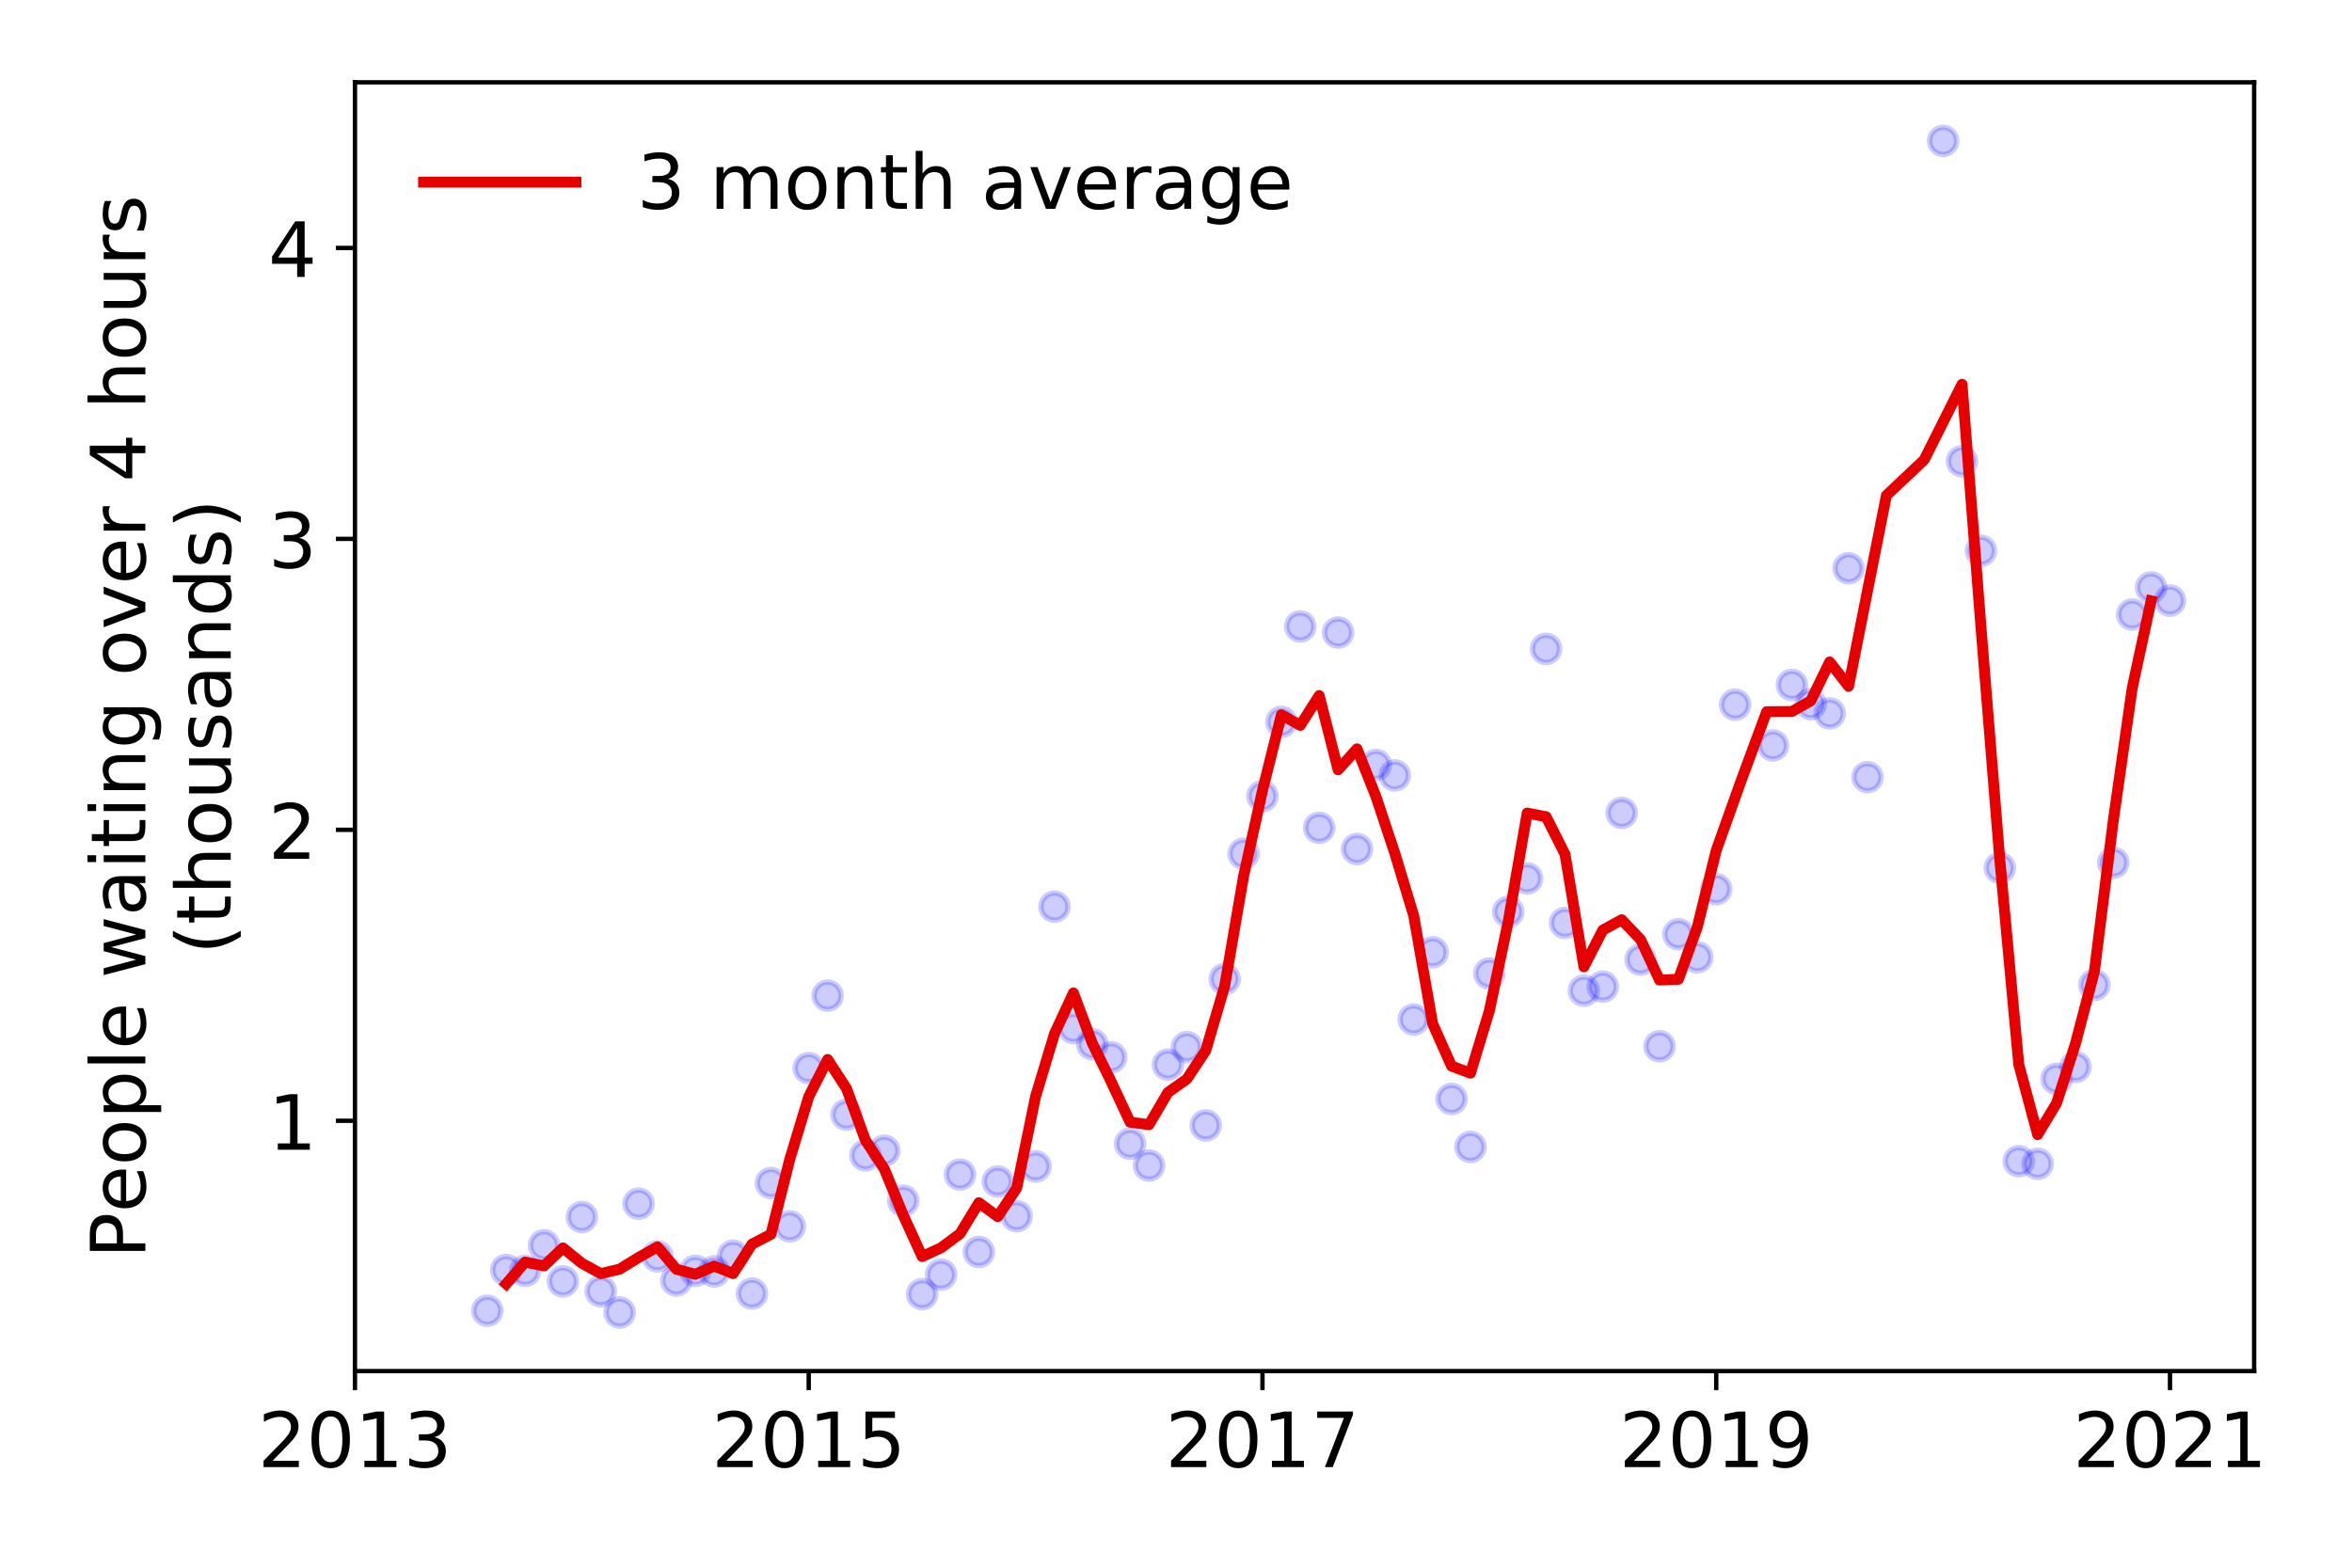 <?xml version="1.0" encoding="utf-8" standalone="no"?>
<!DOCTYPE svg PUBLIC "-//W3C//DTD SVG 1.1//EN"
  "http://www.w3.org/Graphics/SVG/1.1/DTD/svg11.dtd">
<!-- Created with matplotlib (https://matplotlib.org/) -->
<svg height="288pt" version="1.1" viewBox="0 0 432 288" width="432pt" xmlns="http://www.w3.org/2000/svg" xmlns:xlink="http://www.w3.org/1999/xlink">
 <defs>
  <style type="text/css">
*{stroke-linecap:butt;stroke-linejoin:round;}
  </style>
 </defs>
 <g id="figure_1">
  <g id="patch_1">
   <path d="M 0 288 
L 432 288 
L 432 0 
L 0 0 
z
" style="fill:#ffffff;"/>
  </g>
  <g id="axes_1">
   <g id="patch_2">
    <path d="M 65.195 251.88 
L 414.024 251.88 
L 414.024 15.12 
L 65.195 15.12 
z
" style="fill:#ffffff;"/>
   </g>
   <g id="matplotlib.axis_1">
    <g id="xtick_1">
     <g id="line2d_1">
      <defs>
       <path d="M 0 0 
L 0 3.5 
" id="m1615e589fc" style="stroke:#000000;stroke-width:0.8;"/>
      </defs>
      <g>
       <use style="stroke:#000000;stroke-width:0.8;" x="65.195" xlink:href="#m1615e589fc" y="251.88"/>
      </g>
     </g>
     <g id="text_1">
      <!-- 2013 -->
      <defs>
       <path d="M 19.188 8.297 
L 53.609 8.297 
L 53.609 0 
L 7.328 0 
L 7.328 8.297 
Q 12.938 14.109 22.625 23.891 
Q 32.328 33.688 34.812 36.531 
Q 39.547 41.844 41.422 45.531 
Q 43.312 49.219 43.312 52.781 
Q 43.312 58.594 39.234 62.25 
Q 35.156 65.922 28.609 65.922 
Q 23.969 65.922 18.812 64.312 
Q 13.672 62.703 7.812 59.422 
L 7.812 69.391 
Q 13.766 71.781 18.938 73 
Q 24.125 74.219 28.422 74.219 
Q 39.75 74.219 46.484 68.547 
Q 53.219 62.891 53.219 53.422 
Q 53.219 48.922 51.531 44.891 
Q 49.859 40.875 45.406 35.406 
Q 44.188 33.984 37.641 27.219 
Q 31.109 20.453 19.188 8.297 
z
" id="DejaVuSans-50"/>
       <path d="M 31.781 66.406 
Q 24.172 66.406 20.328 58.906 
Q 16.5 51.422 16.5 36.375 
Q 16.5 21.391 20.328 13.891 
Q 24.172 6.391 31.781 6.391 
Q 39.453 6.391 43.281 13.891 
Q 47.125 21.391 47.125 36.375 
Q 47.125 51.422 43.281 58.906 
Q 39.453 66.406 31.781 66.406 
z
M 31.781 74.219 
Q 44.047 74.219 50.516 64.516 
Q 56.984 54.828 56.984 36.375 
Q 56.984 17.969 50.516 8.266 
Q 44.047 -1.422 31.781 -1.422 
Q 19.531 -1.422 13.062 8.266 
Q 6.594 17.969 6.594 36.375 
Q 6.594 54.828 13.062 64.516 
Q 19.531 74.219 31.781 74.219 
z
" id="DejaVuSans-48"/>
       <path d="M 12.406 8.297 
L 28.516 8.297 
L 28.516 63.922 
L 10.984 60.406 
L 10.984 69.391 
L 28.422 72.906 
L 38.281 72.906 
L 38.281 8.297 
L 54.391 8.297 
L 54.391 0 
L 12.406 0 
z
" id="DejaVuSans-49"/>
       <path d="M 40.578 39.312 
Q 47.656 37.797 51.625 33 
Q 55.609 28.219 55.609 21.188 
Q 55.609 10.406 48.188 4.484 
Q 40.766 -1.422 27.094 -1.422 
Q 22.516 -1.422 17.656 -0.516 
Q 12.797 0.391 7.625 2.203 
L 7.625 11.719 
Q 11.719 9.328 16.594 8.109 
Q 21.484 6.891 26.812 6.891 
Q 36.078 6.891 40.938 10.547 
Q 45.797 14.203 45.797 21.188 
Q 45.797 27.641 41.281 31.266 
Q 36.766 34.906 28.719 34.906 
L 20.219 34.906 
L 20.219 43.016 
L 29.109 43.016 
Q 36.375 43.016 40.234 45.922 
Q 44.094 48.828 44.094 54.297 
Q 44.094 59.906 40.109 62.906 
Q 36.141 65.922 28.719 65.922 
Q 24.656 65.922 20.016 65.031 
Q 15.375 64.156 9.812 62.312 
L 9.812 71.094 
Q 15.438 72.656 20.344 73.438 
Q 25.25 74.219 29.594 74.219 
Q 40.828 74.219 47.359 69.109 
Q 53.906 64.016 53.906 55.328 
Q 53.906 49.266 50.438 45.094 
Q 46.969 40.922 40.578 39.312 
z
" id="DejaVuSans-51"/>
      </defs>
      <g transform="translate(47.38 269.518)scale(0.14 -0.14)">
       <use xlink:href="#DejaVuSans-50"/>
       <use x="63.623" xlink:href="#DejaVuSans-48"/>
       <use x="127.246" xlink:href="#DejaVuSans-49"/>
       <use x="190.869" xlink:href="#DejaVuSans-51"/>
      </g>
     </g>
    </g>
    <g id="xtick_2">
     <g id="line2d_2">
      <g>
       <use style="stroke:#000000;stroke-width:0.8;" x="148.539" xlink:href="#m1615e589fc" y="251.88"/>
      </g>
     </g>
     <g id="text_2">
      <!-- 2015 -->
      <defs>
       <path d="M 10.797 72.906 
L 49.516 72.906 
L 49.516 64.594 
L 19.828 64.594 
L 19.828 46.734 
Q 21.969 47.469 24.109 47.828 
Q 26.266 48.188 28.422 48.188 
Q 40.625 48.188 47.75 41.5 
Q 54.891 34.812 54.891 23.391 
Q 54.891 11.625 47.562 5.094 
Q 40.234 -1.422 26.906 -1.422 
Q 22.312 -1.422 17.547 -0.641 
Q 12.797 0.141 7.719 1.703 
L 7.719 11.625 
Q 12.109 9.234 16.797 8.062 
Q 21.484 6.891 26.703 6.891 
Q 35.156 6.891 40.078 11.328 
Q 45.016 15.766 45.016 23.391 
Q 45.016 31 40.078 35.438 
Q 35.156 39.891 26.703 39.891 
Q 22.75 39.891 18.812 39.016 
Q 14.891 38.141 10.797 36.281 
z
" id="DejaVuSans-53"/>
      </defs>
      <g transform="translate(130.724 269.518)scale(0.14 -0.14)">
       <use xlink:href="#DejaVuSans-50"/>
       <use x="63.623" xlink:href="#DejaVuSans-48"/>
       <use x="127.246" xlink:href="#DejaVuSans-49"/>
       <use x="190.869" xlink:href="#DejaVuSans-53"/>
      </g>
     </g>
    </g>
    <g id="xtick_3">
     <g id="line2d_3">
      <g>
       <use style="stroke:#000000;stroke-width:0.8;" x="231.883" xlink:href="#m1615e589fc" y="251.88"/>
      </g>
     </g>
     <g id="text_3">
      <!-- 2017 -->
      <defs>
       <path d="M 8.203 72.906 
L 55.078 72.906 
L 55.078 68.703 
L 28.609 0 
L 18.312 0 
L 43.219 64.594 
L 8.203 64.594 
z
" id="DejaVuSans-55"/>
      </defs>
      <g transform="translate(214.068 269.518)scale(0.14 -0.14)">
       <use xlink:href="#DejaVuSans-50"/>
       <use x="63.623" xlink:href="#DejaVuSans-48"/>
       <use x="127.246" xlink:href="#DejaVuSans-49"/>
       <use x="190.869" xlink:href="#DejaVuSans-55"/>
      </g>
     </g>
    </g>
    <g id="xtick_4">
     <g id="line2d_4">
      <g>
       <use style="stroke:#000000;stroke-width:0.8;" x="315.227" xlink:href="#m1615e589fc" y="251.88"/>
      </g>
     </g>
     <g id="text_4">
      <!-- 2019 -->
      <defs>
       <path d="M 10.984 1.516 
L 10.984 10.5 
Q 14.703 8.734 18.5 7.812 
Q 22.312 6.891 25.984 6.891 
Q 35.75 6.891 40.891 13.453 
Q 46.047 20.016 46.781 33.406 
Q 43.953 29.203 39.594 26.953 
Q 35.25 24.703 29.984 24.703 
Q 19.047 24.703 12.672 31.312 
Q 6.297 37.938 6.297 49.422 
Q 6.297 60.641 12.938 67.422 
Q 19.578 74.219 30.609 74.219 
Q 43.266 74.219 49.922 64.516 
Q 56.594 54.828 56.594 36.375 
Q 56.594 19.141 48.406 8.859 
Q 40.234 -1.422 26.422 -1.422 
Q 22.703 -1.422 18.891 -0.688 
Q 15.094 0.047 10.984 1.516 
z
M 30.609 32.422 
Q 37.25 32.422 41.125 36.953 
Q 45.016 41.5 45.016 49.422 
Q 45.016 57.281 41.125 61.844 
Q 37.25 66.406 30.609 66.406 
Q 23.969 66.406 20.094 61.844 
Q 16.219 57.281 16.219 49.422 
Q 16.219 41.5 20.094 36.953 
Q 23.969 32.422 30.609 32.422 
z
" id="DejaVuSans-57"/>
      </defs>
      <g transform="translate(297.412 269.518)scale(0.14 -0.14)">
       <use xlink:href="#DejaVuSans-50"/>
       <use x="63.623" xlink:href="#DejaVuSans-48"/>
       <use x="127.246" xlink:href="#DejaVuSans-49"/>
       <use x="190.869" xlink:href="#DejaVuSans-57"/>
      </g>
     </g>
    </g>
    <g id="xtick_5">
     <g id="line2d_5">
      <g>
       <use style="stroke:#000000;stroke-width:0.8;" x="398.571" xlink:href="#m1615e589fc" y="251.88"/>
      </g>
     </g>
     <g id="text_5">
      <!-- 2021 -->
      <g transform="translate(380.756 269.518)scale(0.14 -0.14)">
       <use xlink:href="#DejaVuSans-50"/>
       <use x="63.623" xlink:href="#DejaVuSans-48"/>
       <use x="127.246" xlink:href="#DejaVuSans-50"/>
       <use x="190.869" xlink:href="#DejaVuSans-49"/>
      </g>
     </g>
    </g>
   </g>
   <g id="matplotlib.axis_2">
    <g id="ytick_1">
     <g id="line2d_6">
      <defs>
       <path d="M 0 0 
L -3.5 0 
" id="md4da48fa43" style="stroke:#000000;stroke-width:0.8;"/>
      </defs>
      <g>
       <use style="stroke:#000000;stroke-width:0.8;" x="65.195" xlink:href="#md4da48fa43" y="205.896"/>
      </g>
     </g>
     <g id="text_6">
      <!-- 1 -->
      <g transform="translate(49.288 211.215)scale(0.14 -0.14)">
       <use xlink:href="#DejaVuSans-49"/>
      </g>
     </g>
    </g>
    <g id="ytick_2">
     <g id="line2d_7">
      <g>
       <use style="stroke:#000000;stroke-width:0.8;" x="65.195" xlink:href="#md4da48fa43" y="152.447"/>
      </g>
     </g>
     <g id="text_7">
      <!-- 2 -->
      <g transform="translate(49.288 157.766)scale(0.14 -0.14)">
       <use xlink:href="#DejaVuSans-50"/>
      </g>
     </g>
    </g>
    <g id="ytick_3">
     <g id="line2d_8">
      <g>
       <use style="stroke:#000000;stroke-width:0.8;" x="65.195" xlink:href="#md4da48fa43" y="98.999"/>
      </g>
     </g>
     <g id="text_8">
      <!-- 3 -->
      <g transform="translate(49.288 104.318)scale(0.14 -0.14)">
       <use xlink:href="#DejaVuSans-51"/>
      </g>
     </g>
    </g>
    <g id="ytick_4">
     <g id="line2d_9">
      <g>
       <use style="stroke:#000000;stroke-width:0.8;" x="65.195" xlink:href="#md4da48fa43" y="45.551"/>
      </g>
     </g>
     <g id="text_9">
      <!-- 4 -->
      <defs>
       <path d="M 37.797 64.312 
L 12.891 25.391 
L 37.797 25.391 
z
M 35.203 72.906 
L 47.609 72.906 
L 47.609 25.391 
L 58.016 25.391 
L 58.016 17.188 
L 47.609 17.188 
L 47.609 0 
L 37.797 0 
L 37.797 17.188 
L 4.891 17.188 
L 4.891 26.703 
z
" id="DejaVuSans-52"/>
      </defs>
      <g transform="translate(49.288 50.87)scale(0.14 -0.14)">
       <use xlink:href="#DejaVuSans-52"/>
      </g>
     </g>
    </g>
    <g id="text_10">
     <!-- People waiting over 4 hours -->
     <defs>
      <path d="M 19.672 64.797 
L 19.672 37.406 
L 32.078 37.406 
Q 38.969 37.406 42.719 40.969 
Q 46.484 44.531 46.484 51.125 
Q 46.484 57.672 42.719 61.234 
Q 38.969 64.797 32.078 64.797 
z
M 9.812 72.906 
L 32.078 72.906 
Q 44.344 72.906 50.609 67.359 
Q 56.891 61.812 56.891 51.125 
Q 56.891 40.328 50.609 34.812 
Q 44.344 29.297 32.078 29.297 
L 19.672 29.297 
L 19.672 0 
L 9.812 0 
z
" id="DejaVuSans-80"/>
      <path d="M 56.203 29.594 
L 56.203 25.203 
L 14.891 25.203 
Q 15.484 15.922 20.484 11.062 
Q 25.484 6.203 34.422 6.203 
Q 39.594 6.203 44.453 7.469 
Q 49.312 8.734 54.109 11.281 
L 54.109 2.781 
Q 49.266 0.734 44.188 -0.344 
Q 39.109 -1.422 33.891 -1.422 
Q 20.797 -1.422 13.156 6.188 
Q 5.516 13.812 5.516 26.812 
Q 5.516 40.234 12.766 48.109 
Q 20.016 56 32.328 56 
Q 43.359 56 49.781 48.891 
Q 56.203 41.797 56.203 29.594 
z
M 47.219 32.234 
Q 47.125 39.594 43.094 43.984 
Q 39.062 48.391 32.422 48.391 
Q 24.906 48.391 20.391 44.141 
Q 15.875 39.891 15.188 32.172 
z
" id="DejaVuSans-101"/>
      <path d="M 30.609 48.391 
Q 23.391 48.391 19.188 42.75 
Q 14.984 37.109 14.984 27.297 
Q 14.984 17.484 19.156 11.844 
Q 23.344 6.203 30.609 6.203 
Q 37.797 6.203 41.984 11.859 
Q 46.188 17.531 46.188 27.297 
Q 46.188 37.016 41.984 42.703 
Q 37.797 48.391 30.609 48.391 
z
M 30.609 56 
Q 42.328 56 49.016 48.375 
Q 55.719 40.766 55.719 27.297 
Q 55.719 13.875 49.016 6.219 
Q 42.328 -1.422 30.609 -1.422 
Q 18.844 -1.422 12.172 6.219 
Q 5.516 13.875 5.516 27.297 
Q 5.516 40.766 12.172 48.375 
Q 18.844 56 30.609 56 
z
" id="DejaVuSans-111"/>
      <path d="M 18.109 8.203 
L 18.109 -20.797 
L 9.078 -20.797 
L 9.078 54.688 
L 18.109 54.688 
L 18.109 46.391 
Q 20.953 51.266 25.266 53.625 
Q 29.594 56 35.594 56 
Q 45.562 56 51.781 48.094 
Q 58.016 40.188 58.016 27.297 
Q 58.016 14.406 51.781 6.484 
Q 45.562 -1.422 35.594 -1.422 
Q 29.594 -1.422 25.266 0.953 
Q 20.953 3.328 18.109 8.203 
z
M 48.688 27.297 
Q 48.688 37.203 44.609 42.844 
Q 40.531 48.484 33.406 48.484 
Q 26.266 48.484 22.188 42.844 
Q 18.109 37.203 18.109 27.297 
Q 18.109 17.391 22.188 11.75 
Q 26.266 6.109 33.406 6.109 
Q 40.531 6.109 44.609 11.75 
Q 48.688 17.391 48.688 27.297 
z
" id="DejaVuSans-112"/>
      <path d="M 9.422 75.984 
L 18.406 75.984 
L 18.406 0 
L 9.422 0 
z
" id="DejaVuSans-108"/>
      <path id="DejaVuSans-32"/>
      <path d="M 4.203 54.688 
L 13.188 54.688 
L 24.422 12.016 
L 35.594 54.688 
L 46.188 54.688 
L 57.422 12.016 
L 68.609 54.688 
L 77.594 54.688 
L 63.281 0 
L 52.688 0 
L 40.922 44.828 
L 29.109 0 
L 18.5 0 
z
" id="DejaVuSans-119"/>
      <path d="M 34.281 27.484 
Q 23.391 27.484 19.188 25 
Q 14.984 22.516 14.984 16.5 
Q 14.984 11.719 18.141 8.906 
Q 21.297 6.109 26.703 6.109 
Q 34.188 6.109 38.703 11.406 
Q 43.219 16.703 43.219 25.484 
L 43.219 27.484 
z
M 52.203 31.203 
L 52.203 0 
L 43.219 0 
L 43.219 8.297 
Q 40.141 3.328 35.547 0.953 
Q 30.953 -1.422 24.312 -1.422 
Q 15.922 -1.422 10.953 3.297 
Q 6 8.016 6 15.922 
Q 6 25.141 12.172 29.828 
Q 18.359 34.516 30.609 34.516 
L 43.219 34.516 
L 43.219 35.406 
Q 43.219 41.609 39.141 45 
Q 35.062 48.391 27.688 48.391 
Q 23 48.391 18.547 47.266 
Q 14.109 46.141 10.016 43.891 
L 10.016 52.203 
Q 14.938 54.109 19.578 55.047 
Q 24.219 56 28.609 56 
Q 40.484 56 46.344 49.844 
Q 52.203 43.703 52.203 31.203 
z
" id="DejaVuSans-97"/>
      <path d="M 9.422 54.688 
L 18.406 54.688 
L 18.406 0 
L 9.422 0 
z
M 9.422 75.984 
L 18.406 75.984 
L 18.406 64.594 
L 9.422 64.594 
z
" id="DejaVuSans-105"/>
      <path d="M 18.312 70.219 
L 18.312 54.688 
L 36.812 54.688 
L 36.812 47.703 
L 18.312 47.703 
L 18.312 18.016 
Q 18.312 11.328 20.141 9.422 
Q 21.969 7.516 27.594 7.516 
L 36.812 7.516 
L 36.812 0 
L 27.594 0 
Q 17.188 0 13.234 3.875 
Q 9.281 7.766 9.281 18.016 
L 9.281 47.703 
L 2.688 47.703 
L 2.688 54.688 
L 9.281 54.688 
L 9.281 70.219 
z
" id="DejaVuSans-116"/>
      <path d="M 54.891 33.016 
L 54.891 0 
L 45.906 0 
L 45.906 32.719 
Q 45.906 40.484 42.875 44.328 
Q 39.844 48.188 33.797 48.188 
Q 26.516 48.188 22.312 43.547 
Q 18.109 38.922 18.109 30.906 
L 18.109 0 
L 9.078 0 
L 9.078 54.688 
L 18.109 54.688 
L 18.109 46.188 
Q 21.344 51.125 25.703 53.562 
Q 30.078 56 35.797 56 
Q 45.219 56 50.047 50.172 
Q 54.891 44.344 54.891 33.016 
z
" id="DejaVuSans-110"/>
      <path d="M 45.406 27.984 
Q 45.406 37.75 41.375 43.109 
Q 37.359 48.484 30.078 48.484 
Q 22.859 48.484 18.828 43.109 
Q 14.797 37.75 14.797 27.984 
Q 14.797 18.266 18.828 12.891 
Q 22.859 7.516 30.078 7.516 
Q 37.359 7.516 41.375 12.891 
Q 45.406 18.266 45.406 27.984 
z
M 54.391 6.781 
Q 54.391 -7.172 48.188 -13.984 
Q 42 -20.797 29.203 -20.797 
Q 24.469 -20.797 20.266 -20.094 
Q 16.062 -19.391 12.109 -17.922 
L 12.109 -9.188 
Q 16.062 -11.328 19.922 -12.344 
Q 23.781 -13.375 27.781 -13.375 
Q 36.625 -13.375 41.016 -8.766 
Q 45.406 -4.156 45.406 5.172 
L 45.406 9.625 
Q 42.625 4.781 38.281 2.391 
Q 33.938 0 27.875 0 
Q 17.828 0 11.672 7.656 
Q 5.516 15.328 5.516 27.984 
Q 5.516 40.672 11.672 48.328 
Q 17.828 56 27.875 56 
Q 33.938 56 38.281 53.609 
Q 42.625 51.219 45.406 46.391 
L 45.406 54.688 
L 54.391 54.688 
z
" id="DejaVuSans-103"/>
      <path d="M 2.984 54.688 
L 12.5 54.688 
L 29.594 8.797 
L 46.688 54.688 
L 56.203 54.688 
L 35.688 0 
L 23.484 0 
z
" id="DejaVuSans-118"/>
      <path d="M 41.109 46.297 
Q 39.594 47.172 37.812 47.578 
Q 36.031 48 33.891 48 
Q 26.266 48 22.188 43.047 
Q 18.109 38.094 18.109 28.812 
L 18.109 0 
L 9.078 0 
L 9.078 54.688 
L 18.109 54.688 
L 18.109 46.188 
Q 20.953 51.172 25.484 53.578 
Q 30.031 56 36.531 56 
Q 37.453 56 38.578 55.875 
Q 39.703 55.766 41.062 55.516 
z
" id="DejaVuSans-114"/>
      <path d="M 54.891 33.016 
L 54.891 0 
L 45.906 0 
L 45.906 32.719 
Q 45.906 40.484 42.875 44.328 
Q 39.844 48.188 33.797 48.188 
Q 26.516 48.188 22.312 43.547 
Q 18.109 38.922 18.109 30.906 
L 18.109 0 
L 9.078 0 
L 9.078 75.984 
L 18.109 75.984 
L 18.109 46.188 
Q 21.344 51.125 25.703 53.562 
Q 30.078 56 35.797 56 
Q 45.219 56 50.047 50.172 
Q 54.891 44.344 54.891 33.016 
z
" id="DejaVuSans-104"/>
      <path d="M 8.5 21.578 
L 8.5 54.688 
L 17.484 54.688 
L 17.484 21.922 
Q 17.484 14.156 20.5 10.266 
Q 23.531 6.391 29.594 6.391 
Q 36.859 6.391 41.078 11.031 
Q 45.312 15.672 45.312 23.688 
L 45.312 54.688 
L 54.297 54.688 
L 54.297 0 
L 45.312 0 
L 45.312 8.406 
Q 42.047 3.422 37.719 1 
Q 33.406 -1.422 27.688 -1.422 
Q 18.266 -1.422 13.375 4.438 
Q 8.5 10.297 8.5 21.578 
z
M 31.109 56 
z
" id="DejaVuSans-117"/>
      <path d="M 44.281 53.078 
L 44.281 44.578 
Q 40.484 46.531 36.375 47.5 
Q 32.281 48.484 27.875 48.484 
Q 21.188 48.484 17.844 46.438 
Q 14.5 44.391 14.5 40.281 
Q 14.5 37.156 16.891 35.375 
Q 19.281 33.594 26.516 31.984 
L 29.594 31.297 
Q 39.156 29.25 43.188 25.516 
Q 47.219 21.781 47.219 15.094 
Q 47.219 7.469 41.188 3.016 
Q 35.156 -1.422 24.609 -1.422 
Q 20.219 -1.422 15.453 -0.562 
Q 10.688 0.297 5.422 2 
L 5.422 11.281 
Q 10.406 8.688 15.234 7.391 
Q 20.062 6.109 24.812 6.109 
Q 31.156 6.109 34.562 8.281 
Q 37.984 10.453 37.984 14.406 
Q 37.984 18.062 35.516 20.016 
Q 33.062 21.969 24.703 23.781 
L 21.578 24.516 
Q 13.234 26.266 9.516 29.906 
Q 5.812 33.547 5.812 39.891 
Q 5.812 47.609 11.281 51.797 
Q 16.75 56 26.812 56 
Q 31.781 56 36.172 55.266 
Q 40.578 54.547 44.281 53.078 
z
" id="DejaVuSans-115"/>
     </defs>
     <g transform="translate(26.699 231.175)rotate(-90)scale(0.14 -0.14)">
      <use xlink:href="#DejaVuSans-80"/>
      <use x="60.256" xlink:href="#DejaVuSans-101"/>
      <use x="121.779" xlink:href="#DejaVuSans-111"/>
      <use x="182.961" xlink:href="#DejaVuSans-112"/>
      <use x="246.438" xlink:href="#DejaVuSans-108"/>
      <use x="274.221" xlink:href="#DejaVuSans-101"/>
      <use x="335.744" xlink:href="#DejaVuSans-32"/>
      <use x="367.531" xlink:href="#DejaVuSans-119"/>
      <use x="449.318" xlink:href="#DejaVuSans-97"/>
      <use x="510.598" xlink:href="#DejaVuSans-105"/>
      <use x="538.381" xlink:href="#DejaVuSans-116"/>
      <use x="577.59" xlink:href="#DejaVuSans-105"/>
      <use x="605.373" xlink:href="#DejaVuSans-110"/>
      <use x="668.752" xlink:href="#DejaVuSans-103"/>
      <use x="732.229" xlink:href="#DejaVuSans-32"/>
      <use x="764.016" xlink:href="#DejaVuSans-111"/>
      <use x="825.197" xlink:href="#DejaVuSans-118"/>
      <use x="884.377" xlink:href="#DejaVuSans-101"/>
      <use x="945.9" xlink:href="#DejaVuSans-114"/>
      <use x="987.014" xlink:href="#DejaVuSans-32"/>
      <use x="1018.801" xlink:href="#DejaVuSans-52"/>
      <use x="1082.424" xlink:href="#DejaVuSans-32"/>
      <use x="1114.211" xlink:href="#DejaVuSans-104"/>
      <use x="1177.59" xlink:href="#DejaVuSans-111"/>
      <use x="1238.771" xlink:href="#DejaVuSans-117"/>
      <use x="1302.15" xlink:href="#DejaVuSans-114"/>
      <use x="1343.264" xlink:href="#DejaVuSans-115"/>
     </g>
     <!-- (thousands) -->
     <defs>
      <path d="M 31 75.875 
Q 24.469 64.656 21.281 53.656 
Q 18.109 42.672 18.109 31.391 
Q 18.109 20.125 21.312 9.062 
Q 24.516 -2 31 -13.188 
L 23.188 -13.188 
Q 15.875 -1.703 12.234 9.375 
Q 8.594 20.453 8.594 31.391 
Q 8.594 42.281 12.203 53.312 
Q 15.828 64.359 23.188 75.875 
z
" id="DejaVuSans-40"/>
      <path d="M 45.406 46.391 
L 45.406 75.984 
L 54.391 75.984 
L 54.391 0 
L 45.406 0 
L 45.406 8.203 
Q 42.578 3.328 38.25 0.953 
Q 33.938 -1.422 27.875 -1.422 
Q 17.969 -1.422 11.734 6.484 
Q 5.516 14.406 5.516 27.297 
Q 5.516 40.188 11.734 48.094 
Q 17.969 56 27.875 56 
Q 33.938 56 38.25 53.625 
Q 42.578 51.266 45.406 46.391 
z
M 14.797 27.297 
Q 14.797 17.391 18.875 11.75 
Q 22.953 6.109 30.078 6.109 
Q 37.203 6.109 41.297 11.75 
Q 45.406 17.391 45.406 27.297 
Q 45.406 37.203 41.297 42.844 
Q 37.203 48.484 30.078 48.484 
Q 22.953 48.484 18.875 42.844 
Q 14.797 37.203 14.797 27.297 
z
" id="DejaVuSans-100"/>
      <path d="M 8.016 75.875 
L 15.828 75.875 
Q 23.141 64.359 26.781 53.312 
Q 30.422 42.281 30.422 31.391 
Q 30.422 20.453 26.781 9.375 
Q 23.141 -1.703 15.828 -13.188 
L 8.016 -13.188 
Q 14.5 -2 17.703 9.062 
Q 20.906 20.125 20.906 31.391 
Q 20.906 42.672 17.703 53.656 
Q 14.5 64.656 8.016 75.875 
z
" id="DejaVuSans-41"/>
     </defs>
     <g transform="translate(42.376 175.325)rotate(-90)scale(0.14 -0.14)">
      <use xlink:href="#DejaVuSans-40"/>
      <use x="39.014" xlink:href="#DejaVuSans-116"/>
      <use x="78.223" xlink:href="#DejaVuSans-104"/>
      <use x="141.602" xlink:href="#DejaVuSans-111"/>
      <use x="202.783" xlink:href="#DejaVuSans-117"/>
      <use x="266.162" xlink:href="#DejaVuSans-115"/>
      <use x="318.262" xlink:href="#DejaVuSans-97"/>
      <use x="379.541" xlink:href="#DejaVuSans-110"/>
      <use x="442.92" xlink:href="#DejaVuSans-100"/>
      <use x="506.396" xlink:href="#DejaVuSans-115"/>
      <use x="558.496" xlink:href="#DejaVuSans-41"/>
     </g>
    </g>
   </g>
   <g id="line2d_10">
    <defs>
     <path d="M 0 2.5 
C 0.663 2.5 1.299 2.237 1.768 1.768 
C 2.237 1.299 2.5 0.663 2.5 0 
C 2.5 -0.663 2.237 -1.299 1.768 -1.768 
C 1.299 -2.237 0.663 -2.5 0 -2.5 
C -0.663 -2.5 -1.299 -2.237 -1.768 -1.768 
C -2.237 -1.299 -2.5 -0.663 -2.5 0 
C -2.5 0.663 -2.237 1.299 -1.768 1.768 
C -1.299 2.237 -0.663 2.5 0 2.5 
z
" id="m2ebcb86744" style="stroke:#0000ff;stroke-opacity:0.2;"/>
    </defs>
    <g clip-path="url(#pfc61ef82ce)">
     <use style="fill:#0000ff;fill-opacity:0.2;stroke:#0000ff;stroke-opacity:0.2;" x="398.571" xlink:href="#m2ebcb86744" y="110.33"/>
     <use style="fill:#0000ff;fill-opacity:0.2;stroke:#0000ff;stroke-opacity:0.2;" x="395.098" xlink:href="#m2ebcb86744" y="107.925"/>
     <use style="fill:#0000ff;fill-opacity:0.2;stroke:#0000ff;stroke-opacity:0.2;" x="391.626" xlink:href="#m2ebcb86744" y="112.896"/>
     <use style="fill:#0000ff;fill-opacity:0.2;stroke:#0000ff;stroke-opacity:0.2;" x="388.153" xlink:href="#m2ebcb86744" y="158.487"/>
     <use style="fill:#0000ff;fill-opacity:0.2;stroke:#0000ff;stroke-opacity:0.2;" x="384.68" xlink:href="#m2ebcb86744" y="180.935"/>
     <use style="fill:#0000ff;fill-opacity:0.2;stroke:#0000ff;stroke-opacity:0.2;" x="381.208" xlink:href="#m2ebcb86744" y="196.008"/>
     <use style="fill:#0000ff;fill-opacity:0.2;stroke:#0000ff;stroke-opacity:0.2;" x="377.735" xlink:href="#m2ebcb86744" y="198.199"/>
     <use style="fill:#0000ff;fill-opacity:0.2;stroke:#0000ff;stroke-opacity:0.2;" x="374.262" xlink:href="#m2ebcb86744" y="213.806"/>
     <use style="fill:#0000ff;fill-opacity:0.2;stroke:#0000ff;stroke-opacity:0.2;" x="370.79" xlink:href="#m2ebcb86744" y="213.325"/>
     <use style="fill:#0000ff;fill-opacity:0.2;stroke:#0000ff;stroke-opacity:0.2;" x="367.317" xlink:href="#m2ebcb86744" y="159.449"/>
     <use style="fill:#0000ff;fill-opacity:0.2;stroke:#0000ff;stroke-opacity:0.2;" x="363.844" xlink:href="#m2ebcb86744" y="101.19"/>
     <use style="fill:#0000ff;fill-opacity:0.2;stroke:#0000ff;stroke-opacity:0.2;" x="360.372" xlink:href="#m2ebcb86744" y="84.728"/>
     <use style="fill:#0000ff;fill-opacity:0.2;stroke:#0000ff;stroke-opacity:0.2;" x="356.899" xlink:href="#m2ebcb86744" y="25.882"/>
     <use style="fill:#0000ff;fill-opacity:0.2;stroke:#0000ff;stroke-opacity:0.2;" x="343.008" xlink:href="#m2ebcb86744" y="142.773"/>
     <use style="fill:#0000ff;fill-opacity:0.2;stroke:#0000ff;stroke-opacity:0.2;" x="339.536" xlink:href="#m2ebcb86744" y="104.397"/>
     <use style="fill:#0000ff;fill-opacity:0.2;stroke:#0000ff;stroke-opacity:0.2;" x="336.063" xlink:href="#m2ebcb86744" y="131.068"/>
     <use style="fill:#0000ff;fill-opacity:0.2;stroke:#0000ff;stroke-opacity:0.2;" x="332.59" xlink:href="#m2ebcb86744" y="129.358"/>
     <use style="fill:#0000ff;fill-opacity:0.2;stroke:#0000ff;stroke-opacity:0.2;" x="329.118" xlink:href="#m2ebcb86744" y="125.83"/>
     <use style="fill:#0000ff;fill-opacity:0.2;stroke:#0000ff;stroke-opacity:0.2;" x="325.645" xlink:href="#m2ebcb86744" y="136.947"/>
     <use style="fill:#0000ff;fill-opacity:0.2;stroke:#0000ff;stroke-opacity:0.2;" x="318.7" xlink:href="#m2ebcb86744" y="129.465"/>
     <use style="fill:#0000ff;fill-opacity:0.2;stroke:#0000ff;stroke-opacity:0.2;" x="315.227" xlink:href="#m2ebcb86744" y="163.351"/>
     <use style="fill:#0000ff;fill-opacity:0.2;stroke:#0000ff;stroke-opacity:0.2;" x="311.754" xlink:href="#m2ebcb86744" y="175.858"/>
     <use style="fill:#0000ff;fill-opacity:0.2;stroke:#0000ff;stroke-opacity:0.2;" x="308.282" xlink:href="#m2ebcb86744" y="171.635"/>
     <use style="fill:#0000ff;fill-opacity:0.2;stroke:#0000ff;stroke-opacity:0.2;" x="304.809" xlink:href="#m2ebcb86744" y="192.213"/>
     <use style="fill:#0000ff;fill-opacity:0.2;stroke:#0000ff;stroke-opacity:0.2;" x="301.336" xlink:href="#m2ebcb86744" y="176.285"/>
     <use style="fill:#0000ff;fill-opacity:0.2;stroke:#0000ff;stroke-opacity:0.2;" x="297.864" xlink:href="#m2ebcb86744" y="149.347"/>
     <use style="fill:#0000ff;fill-opacity:0.2;stroke:#0000ff;stroke-opacity:0.2;" x="294.391" xlink:href="#m2ebcb86744" y="181.256"/>
     <use style="fill:#0000ff;fill-opacity:0.2;stroke:#0000ff;stroke-opacity:0.2;" x="290.918" xlink:href="#m2ebcb86744" y="182.004"/>
     <use style="fill:#0000ff;fill-opacity:0.2;stroke:#0000ff;stroke-opacity:0.2;" x="287.446" xlink:href="#m2ebcb86744" y="169.551"/>
     <use style="fill:#0000ff;fill-opacity:0.2;stroke:#0000ff;stroke-opacity:0.2;" x="283.973" xlink:href="#m2ebcb86744" y="119.203"/>
     <use style="fill:#0000ff;fill-opacity:0.2;stroke:#0000ff;stroke-opacity:0.2;" x="280.5" xlink:href="#m2ebcb86744" y="161.373"/>
     <use style="fill:#0000ff;fill-opacity:0.2;stroke:#0000ff;stroke-opacity:0.2;" x="277.028" xlink:href="#m2ebcb86744" y="167.52"/>
     <use style="fill:#0000ff;fill-opacity:0.2;stroke:#0000ff;stroke-opacity:0.2;" x="273.555" xlink:href="#m2ebcb86744" y="178.851"/>
     <use style="fill:#0000ff;fill-opacity:0.2;stroke:#0000ff;stroke-opacity:0.2;" x="270.082" xlink:href="#m2ebcb86744" y="210.706"/>
     <use style="fill:#0000ff;fill-opacity:0.2;stroke:#0000ff;stroke-opacity:0.2;" x="266.61" xlink:href="#m2ebcb86744" y="201.887"/>
     <use style="fill:#0000ff;fill-opacity:0.2;stroke:#0000ff;stroke-opacity:0.2;" x="263.137" xlink:href="#m2ebcb86744" y="174.949"/>
     <use style="fill:#0000ff;fill-opacity:0.2;stroke:#0000ff;stroke-opacity:0.2;" x="259.664" xlink:href="#m2ebcb86744" y="187.296"/>
     <use style="fill:#0000ff;fill-opacity:0.2;stroke:#0000ff;stroke-opacity:0.2;" x="256.192" xlink:href="#m2ebcb86744" y="142.453"/>
     <use style="fill:#0000ff;fill-opacity:0.2;stroke:#0000ff;stroke-opacity:0.2;" x="252.719" xlink:href="#m2ebcb86744" y="140.528"/>
     <use style="fill:#0000ff;fill-opacity:0.2;stroke:#0000ff;stroke-opacity:0.2;" x="249.246" xlink:href="#m2ebcb86744" y="155.975"/>
     <use style="fill:#0000ff;fill-opacity:0.2;stroke:#0000ff;stroke-opacity:0.2;" x="245.774" xlink:href="#m2ebcb86744" y="116.209"/>
     <use style="fill:#0000ff;fill-opacity:0.2;stroke:#0000ff;stroke-opacity:0.2;" x="242.301" xlink:href="#m2ebcb86744" y="152.073"/>
     <use style="fill:#0000ff;fill-opacity:0.2;stroke:#0000ff;stroke-opacity:0.2;" x="238.828" xlink:href="#m2ebcb86744" y="115.087"/>
     <use style="fill:#0000ff;fill-opacity:0.2;stroke:#0000ff;stroke-opacity:0.2;" x="235.356" xlink:href="#m2ebcb86744" y="132.618"/>
     <use style="fill:#0000ff;fill-opacity:0.2;stroke:#0000ff;stroke-opacity:0.2;" x="231.883" xlink:href="#m2ebcb86744" y="146.247"/>
     <use style="fill:#0000ff;fill-opacity:0.2;stroke:#0000ff;stroke-opacity:0.2;" x="228.41" xlink:href="#m2ebcb86744" y="156.83"/>
     <use style="fill:#0000ff;fill-opacity:0.2;stroke:#0000ff;stroke-opacity:0.2;" x="224.938" xlink:href="#m2ebcb86744" y="179.866"/>
     <use style="fill:#0000ff;fill-opacity:0.2;stroke:#0000ff;stroke-opacity:0.2;" x="221.465" xlink:href="#m2ebcb86744" y="206.751"/>
     <use style="fill:#0000ff;fill-opacity:0.2;stroke:#0000ff;stroke-opacity:0.2;" x="217.992" xlink:href="#m2ebcb86744" y="192.373"/>
     <use style="fill:#0000ff;fill-opacity:0.2;stroke:#0000ff;stroke-opacity:0.2;" x="214.52" xlink:href="#m2ebcb86744" y="195.58"/>
     <use style="fill:#0000ff;fill-opacity:0.2;stroke:#0000ff;stroke-opacity:0.2;" x="211.047" xlink:href="#m2ebcb86744" y="214.127"/>
     <use style="fill:#0000ff;fill-opacity:0.2;stroke:#0000ff;stroke-opacity:0.2;" x="207.574" xlink:href="#m2ebcb86744" y="210.118"/>
     <use style="fill:#0000ff;fill-opacity:0.2;stroke:#0000ff;stroke-opacity:0.2;" x="204.102" xlink:href="#m2ebcb86744" y="194.244"/>
     <use style="fill:#0000ff;fill-opacity:0.2;stroke:#0000ff;stroke-opacity:0.2;" x="200.629" xlink:href="#m2ebcb86744" y="191.839"/>
     <use style="fill:#0000ff;fill-opacity:0.2;stroke:#0000ff;stroke-opacity:0.2;" x="197.156" xlink:href="#m2ebcb86744" y="188.846"/>
     <use style="fill:#0000ff;fill-opacity:0.2;stroke:#0000ff;stroke-opacity:0.2;" x="193.684" xlink:href="#m2ebcb86744" y="166.558"/>
     <use style="fill:#0000ff;fill-opacity:0.2;stroke:#0000ff;stroke-opacity:0.2;" x="190.211" xlink:href="#m2ebcb86744" y="214.287"/>
     <use style="fill:#0000ff;fill-opacity:0.2;stroke:#0000ff;stroke-opacity:0.2;" x="186.738" xlink:href="#m2ebcb86744" y="223.427"/>
     <use style="fill:#0000ff;fill-opacity:0.2;stroke:#0000ff;stroke-opacity:0.2;" x="183.266" xlink:href="#m2ebcb86744" y="217.066"/>
     <use style="fill:#0000ff;fill-opacity:0.2;stroke:#0000ff;stroke-opacity:0.2;" x="179.793" xlink:href="#m2ebcb86744" y="230.001"/>
     <use style="fill:#0000ff;fill-opacity:0.2;stroke:#0000ff;stroke-opacity:0.2;" x="176.32" xlink:href="#m2ebcb86744" y="215.784"/>
     <use style="fill:#0000ff;fill-opacity:0.2;stroke:#0000ff;stroke-opacity:0.2;" x="172.848" xlink:href="#m2ebcb86744" y="234.17"/>
     <use style="fill:#0000ff;fill-opacity:0.2;stroke:#0000ff;stroke-opacity:0.2;" x="169.375" xlink:href="#m2ebcb86744" y="237.751"/>
     <use style="fill:#0000ff;fill-opacity:0.2;stroke:#0000ff;stroke-opacity:0.2;" x="165.902" xlink:href="#m2ebcb86744" y="220.594"/>
     <use style="fill:#0000ff;fill-opacity:0.2;stroke:#0000ff;stroke-opacity:0.2;" x="162.43" xlink:href="#m2ebcb86744" y="211.401"/>
     <use style="fill:#0000ff;fill-opacity:0.2;stroke:#0000ff;stroke-opacity:0.2;" x="158.957" xlink:href="#m2ebcb86744" y="212.256"/>
     <use style="fill:#0000ff;fill-opacity:0.2;stroke:#0000ff;stroke-opacity:0.2;" x="155.484" xlink:href="#m2ebcb86744" y="204.773"/>
     <use style="fill:#0000ff;fill-opacity:0.2;stroke:#0000ff;stroke-opacity:0.2;" x="152.012" xlink:href="#m2ebcb86744" y="182.913"/>
     <use style="fill:#0000ff;fill-opacity:0.2;stroke:#0000ff;stroke-opacity:0.2;" x="148.539" xlink:href="#m2ebcb86744" y="196.222"/>
     <use style="fill:#0000ff;fill-opacity:0.2;stroke:#0000ff;stroke-opacity:0.2;" x="145.066" xlink:href="#m2ebcb86744" y="225.297"/>
     <use style="fill:#0000ff;fill-opacity:0.2;stroke:#0000ff;stroke-opacity:0.2;" x="141.594" xlink:href="#m2ebcb86744" y="217.334"/>
     <use style="fill:#0000ff;fill-opacity:0.2;stroke:#0000ff;stroke-opacity:0.2;" x="138.121" xlink:href="#m2ebcb86744" y="237.644"/>
     <use style="fill:#0000ff;fill-opacity:0.2;stroke:#0000ff;stroke-opacity:0.2;" x="134.648" xlink:href="#m2ebcb86744" y="230.696"/>
     <use style="fill:#0000ff;fill-opacity:0.2;stroke:#0000ff;stroke-opacity:0.2;" x="131.176" xlink:href="#m2ebcb86744" y="233.582"/>
     <use style="fill:#0000ff;fill-opacity:0.2;stroke:#0000ff;stroke-opacity:0.2;" x="127.703" xlink:href="#m2ebcb86744" y="233.475"/>
     <use style="fill:#0000ff;fill-opacity:0.2;stroke:#0000ff;stroke-opacity:0.2;" x="124.23" xlink:href="#m2ebcb86744" y="235.239"/>
     <use style="fill:#0000ff;fill-opacity:0.2;stroke:#0000ff;stroke-opacity:0.2;" x="120.758" xlink:href="#m2ebcb86744" y="230.803"/>
     <use style="fill:#0000ff;fill-opacity:0.2;stroke:#0000ff;stroke-opacity:0.2;" x="117.285" xlink:href="#m2ebcb86744" y="221.129"/>
     <use style="fill:#0000ff;fill-opacity:0.2;stroke:#0000ff;stroke-opacity:0.2;" x="113.812" xlink:href="#m2ebcb86744" y="241.118"/>
     <use style="fill:#0000ff;fill-opacity:0.2;stroke:#0000ff;stroke-opacity:0.2;" x="110.34" xlink:href="#m2ebcb86744" y="237.216"/>
     <use style="fill:#0000ff;fill-opacity:0.2;stroke:#0000ff;stroke-opacity:0.2;" x="106.867" xlink:href="#m2ebcb86744" y="223.587"/>
     <use style="fill:#0000ff;fill-opacity:0.2;stroke:#0000ff;stroke-opacity:0.2;" x="103.394" xlink:href="#m2ebcb86744" y="235.399"/>
     <use style="fill:#0000ff;fill-opacity:0.2;stroke:#0000ff;stroke-opacity:0.2;" x="99.922" xlink:href="#m2ebcb86744" y="228.772"/>
     <use style="fill:#0000ff;fill-opacity:0.2;stroke:#0000ff;stroke-opacity:0.2;" x="96.449" xlink:href="#m2ebcb86744" y="233.475"/>
     <use style="fill:#0000ff;fill-opacity:0.2;stroke:#0000ff;stroke-opacity:0.2;" x="92.976" xlink:href="#m2ebcb86744" y="233.315"/>
     <use style="fill:#0000ff;fill-opacity:0.2;stroke:#0000ff;stroke-opacity:0.2;" x="89.504" xlink:href="#m2ebcb86744" y="240.797"/>
    </g>
   </g>
   <g id="line2d_11">
    <path clip-path="url(#pfc61ef82ce)" d="M 395.098 110.384 
L 391.626 126.436 
L 388.153 150.773 
L 384.68 178.477 
L 381.208 191.714 
L 377.735 202.671 
L 374.262 208.443 
L 370.79 195.527 
L 367.317 157.988 
L 363.844 115.123 
L 360.372 70.6 
L 353.426 84.461 
L 346.481 91.017 
L 339.536 126.08 
L 336.063 121.608 
L 332.59 128.752 
L 329.118 130.712 
L 324.487 130.747 
L 319.857 143.254 
L 315.227 156.224 
L 311.754 170.281 
L 308.282 179.902 
L 304.809 180.045 
L 301.336 172.615 
L 297.864 168.963 
L 294.391 170.869 
L 290.918 177.604 
L 287.446 156.919 
L 283.973 150.042 
L 280.5 149.365 
L 277.028 169.248 
L 273.555 185.692 
L 270.082 197.148 
L 266.61 195.847 
L 263.137 188.044 
L 259.664 168.232 
L 256.192 156.759 
L 252.719 146.319 
L 249.246 137.571 
L 245.774 141.419 
L 242.301 127.79 
L 238.828 133.259 
L 235.356 131.318 
L 231.883 145.232 
L 228.41 160.981 
L 224.938 181.149 
L 221.465 192.997 
L 217.992 198.235 
L 214.52 200.693 
L 211.047 206.608 
L 207.574 206.163 
L 204.102 198.734 
L 200.629 191.643 
L 197.156 182.414 
L 193.684 189.897 
L 190.211 201.424 
L 186.738 218.26 
L 183.266 223.498 
L 179.793 220.95 
L 176.32 226.652 
L 172.848 229.235 
L 169.375 230.838 
L 165.902 223.249 
L 162.43 214.75 
L 158.957 209.477 
L 155.484 199.981 
L 152.012 194.636 
L 148.539 201.477 
L 145.066 212.951 
L 141.594 226.758 
L 138.121 228.558 
L 134.648 233.974 
L 131.176 232.584 
L 127.703 234.099 
L 124.23 233.172 
L 120.758 229.057 
L 117.285 231.016 
L 113.812 233.154 
L 110.34 233.974 
L 106.867 232.068 
L 103.394 229.253 
L 99.922 232.549 
L 96.449 231.854 
L 92.976 235.862 
" style="fill:none;stroke:#e60000;stroke-linecap:square;stroke-width:2;"/>
   </g>
   <g id="patch_3">
    <path d="M 65.195 251.88 
L 65.195 15.12 
" style="fill:none;stroke:#000000;stroke-linecap:square;stroke-linejoin:miter;stroke-width:0.8;"/>
   </g>
   <g id="patch_4">
    <path d="M 414.024 251.88 
L 414.024 15.12 
" style="fill:none;stroke:#000000;stroke-linecap:square;stroke-linejoin:miter;stroke-width:0.8;"/>
   </g>
   <g id="patch_5">
    <path d="M 65.195 251.88 
L 414.024 251.88 
" style="fill:none;stroke:#000000;stroke-linecap:square;stroke-linejoin:miter;stroke-width:0.8;"/>
   </g>
   <g id="patch_6">
    <path d="M 65.195 15.12 
L 414.024 15.12 
" style="fill:none;stroke:#000000;stroke-linecap:square;stroke-linejoin:miter;stroke-width:0.8;"/>
   </g>
   <g id="legend_1">
    <g id="line2d_12">
     <path d="M 77.795 33.458 
L 105.795 33.458 
" style="fill:none;stroke:#e60000;stroke-linecap:square;stroke-width:2;"/>
    </g>
    <g id="line2d_13"/>
    <g id="text_11">
     <!-- 3 month average -->
     <defs>
      <path d="M 52 44.188 
Q 55.375 50.25 60.062 53.125 
Q 64.75 56 71.094 56 
Q 79.641 56 84.281 50.016 
Q 88.922 44.047 88.922 33.016 
L 88.922 0 
L 79.891 0 
L 79.891 32.719 
Q 79.891 40.578 77.094 44.375 
Q 74.312 48.188 68.609 48.188 
Q 61.625 48.188 57.562 43.547 
Q 53.516 38.922 53.516 30.906 
L 53.516 0 
L 44.484 0 
L 44.484 32.719 
Q 44.484 40.625 41.703 44.406 
Q 38.922 48.188 33.109 48.188 
Q 26.219 48.188 22.156 43.531 
Q 18.109 38.875 18.109 30.906 
L 18.109 0 
L 9.078 0 
L 9.078 54.688 
L 18.109 54.688 
L 18.109 46.188 
Q 21.188 51.219 25.484 53.609 
Q 29.781 56 35.688 56 
Q 41.656 56 45.828 52.969 
Q 50 49.953 52 44.188 
z
" id="DejaVuSans-109"/>
     </defs>
     <g transform="translate(116.995 38.358)scale(0.14 -0.14)">
      <use xlink:href="#DejaVuSans-51"/>
      <use x="63.623" xlink:href="#DejaVuSans-32"/>
      <use x="95.41" xlink:href="#DejaVuSans-109"/>
      <use x="192.822" xlink:href="#DejaVuSans-111"/>
      <use x="254.004" xlink:href="#DejaVuSans-110"/>
      <use x="317.383" xlink:href="#DejaVuSans-116"/>
      <use x="356.592" xlink:href="#DejaVuSans-104"/>
      <use x="419.971" xlink:href="#DejaVuSans-32"/>
      <use x="451.758" xlink:href="#DejaVuSans-97"/>
      <use x="513.037" xlink:href="#DejaVuSans-118"/>
      <use x="572.217" xlink:href="#DejaVuSans-101"/>
      <use x="633.74" xlink:href="#DejaVuSans-114"/>
      <use x="674.854" xlink:href="#DejaVuSans-97"/>
      <use x="736.133" xlink:href="#DejaVuSans-103"/>
      <use x="799.609" xlink:href="#DejaVuSans-101"/>
     </g>
    </g>
   </g>
  </g>
 </g>
 <defs>
  <clipPath id="pfc61ef82ce">
   <rect height="236.76" width="348.829" x="65.195" y="15.12"/>
  </clipPath>
 </defs>
</svg>

